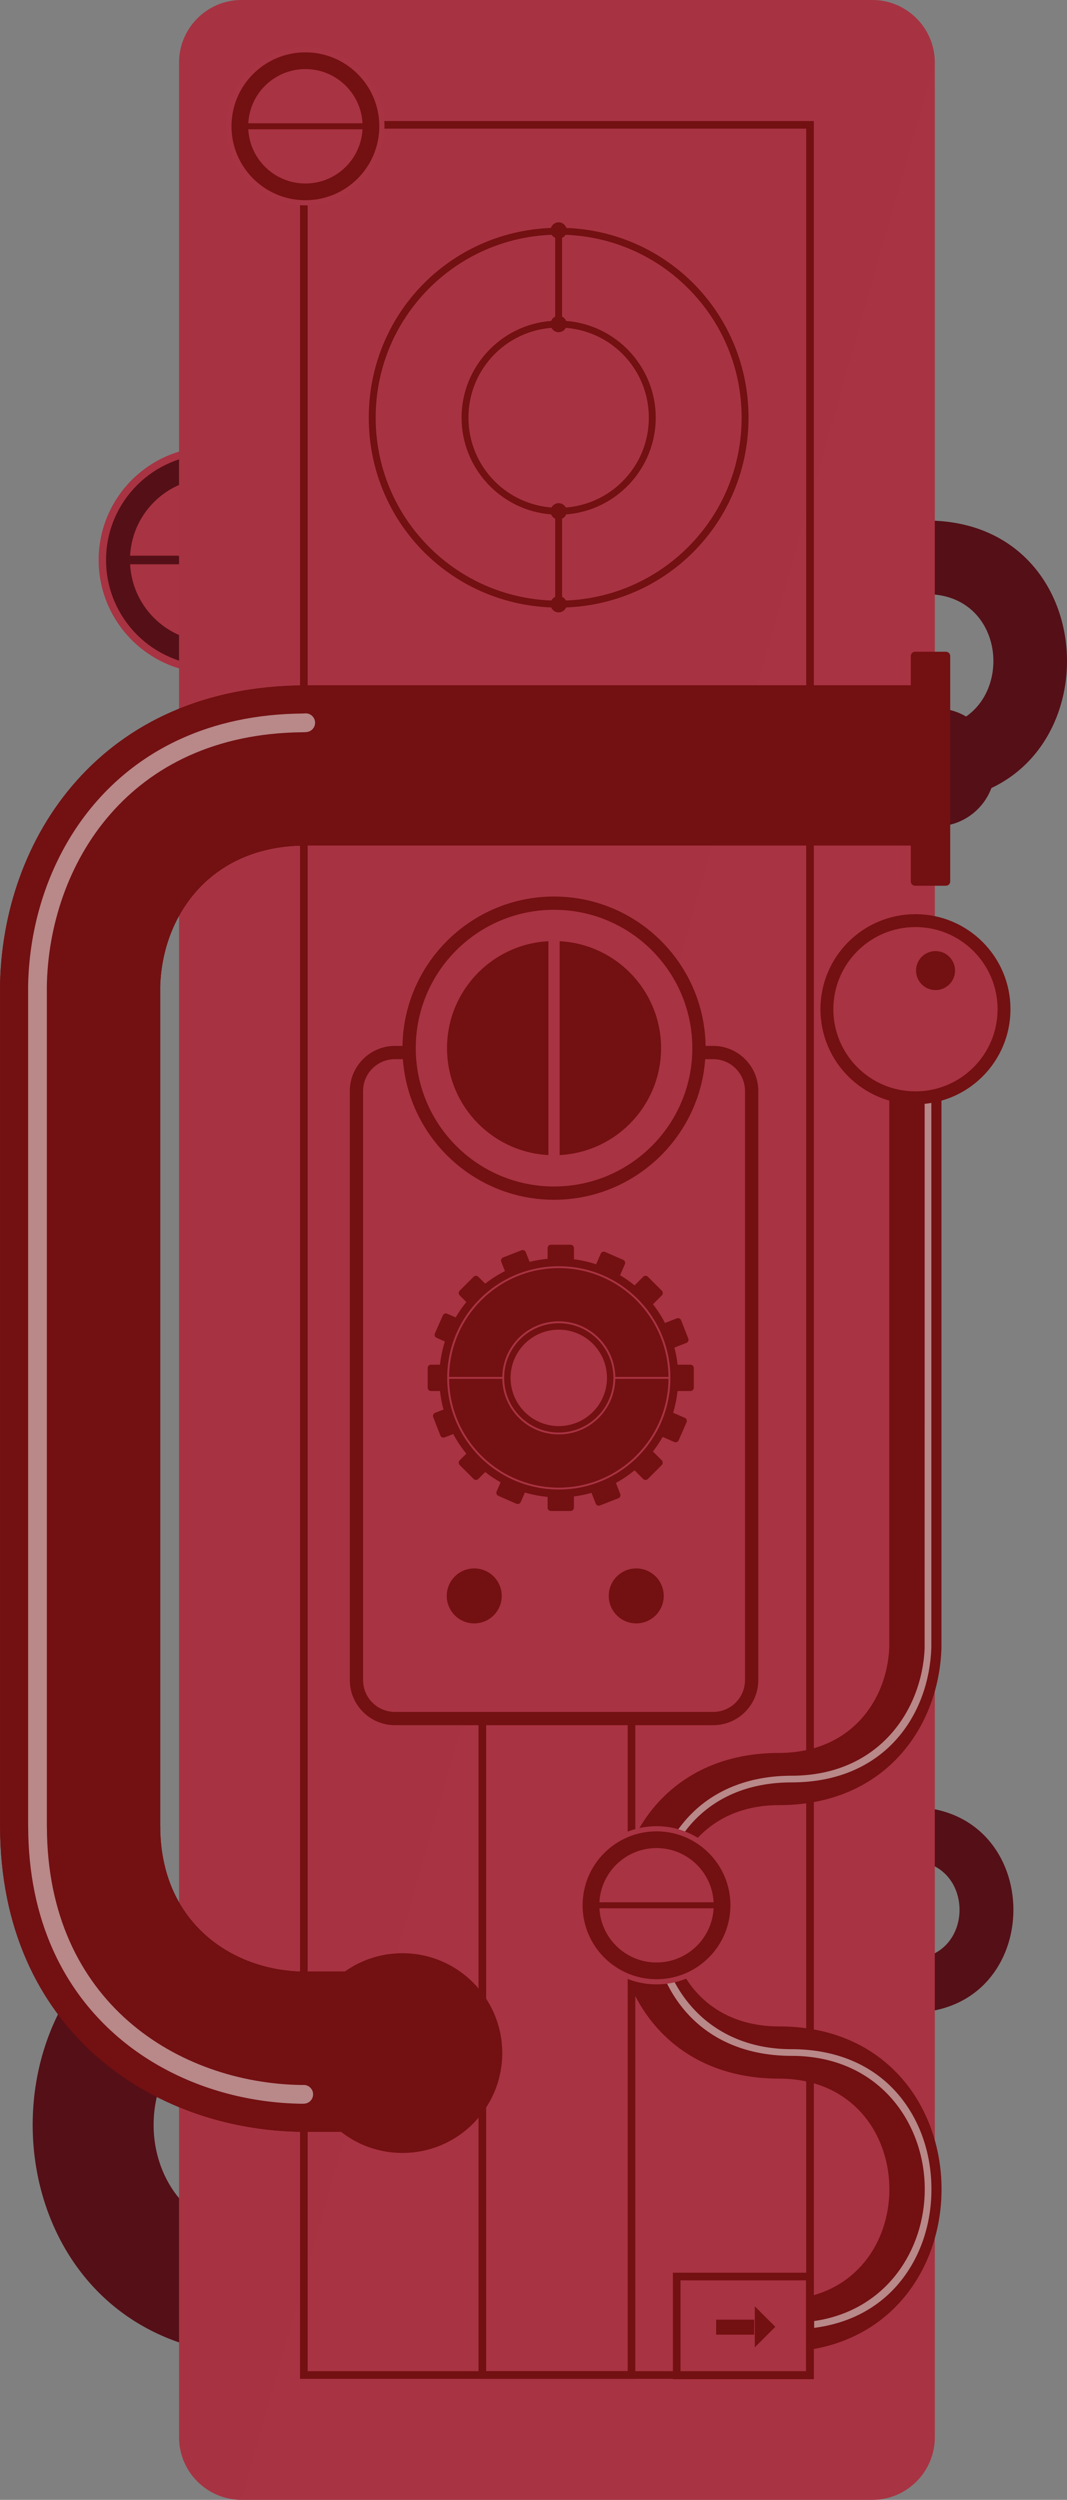 <?xml version="1.0" encoding="utf-8"?>
<!-- Generator: Adobe Illustrator 17.0.0, SVG Export Plug-In . SVG Version: 6.00 Build 0)  -->
<!DOCTYPE svg PUBLIC "-//W3C//DTD SVG 1.1//EN" "http://www.w3.org/Graphics/SVG/1.1/DTD/svg11.dtd">
<svg version="1.1" id="Layer_1" xmlns="http://www.w3.org/2000/svg" xmlns:xlink="http://www.w3.org/1999/xlink" x="0px" y="0px"
	 width="139.963px" height="327.773px" viewBox="0 0 139.963 327.773" enable-background="new 0 0 139.963 327.773"
	 xml:space="preserve">
<rect x="0" y="0" width="139.963" height="327.773" fill="#808080" stroke="none"/>
<g>
	<g>
		<path fill="#550F17" d="M34.568,248.325c-40.377,0-40.377,60.565,0,60.565c0-5.287,0-10.575,0-15.862
			c-19.227,0-19.227-28.84,0-28.84C34.568,258.9,34.568,253.613,34.568,248.325z"/>
		<path fill="#550F17" d="M119.442,263.902c17.988,0,17.988-26.983,0-26.983c0,2.356,0,4.711,0,7.067c8.566,0,8.566,12.849,0,12.849
			C119.442,259.19,119.442,261.546,119.442,263.902z"/>
		<g>
			<path fill="#A83342" d="M27.785,58.582c-8.198,0-14.844,6.646-14.844,14.844S19.587,88.27,27.785,88.27
				s14.844-6.646,14.844-14.844S35.983,58.582,27.785,58.582z M27.785,84.913c-6.344,0-11.487-5.143-11.487-11.487
				c0-6.344,5.143-11.487,11.487-11.487s11.487,5.143,11.487,11.487C39.272,79.77,34.129,84.913,27.785,84.913z"/>
			<circle fill="#A83342" cx="27.785" cy="73.426" r="11.554"/>
			<path fill="#550F17" d="M27.785,59.553c-7.661,0-13.872,6.211-13.872,13.872s6.211,13.872,13.872,13.872
				s13.872-6.211,13.872-13.872S35.447,59.553,27.785,59.553z M27.785,84.16c-5.929,0-10.735-4.806-10.735-10.735
				S21.856,62.69,27.785,62.69S38.52,67.496,38.52,73.425S33.714,84.16,27.785,84.16z"/>
			<rect x="16.119" y="72.862" fill="#550F17" width="23.333" height="1.127"/>
		</g>
		<circle fill="#550F17" cx="122.8" cy="100.616" r="7.735"/>
		<path fill="#550F17" d="M121.532,105.114c24.575,0,24.575-36.863,0-36.863c0,3.218,0,6.436,0,9.655
			c11.702,0,11.702,17.554,0,17.554C121.532,98.677,121.532,101.895,121.532,105.114z"/>
		<path fill="#A83342" d="M122.622,319.589c0,4.501-3.683,8.184-8.184,8.184H31.672c-4.501,0-8.184-3.683-8.184-8.184l0-311.405
			C23.488,3.683,27.171,0,31.672,0l82.766,0c4.501,0,8.184,3.683,8.184,8.184V319.589z"/>
		<path opacity="0.2" fill="#A83342" enable-background="new    " d="M31.672,327.773c-4.501,0-8.184-3.683-8.184-8.184l0-311.405
			C23.488,3.683,27.171,0,31.672,0l82.766,0c4.501,0,8.184,3.683,8.184,8.184L31.672,327.773z"/>
		<rect x="39.856" y="16.368" fill="none" stroke="#731012" stroke-miterlimit="10" width="66.397" height="295.036"/>
		<rect x="63.273" y="224.477" fill="none" stroke="#731012" stroke-miterlimit="10" width="19.563" height="86.927"/>
		<g>
			<rect x="39.693" y="258.504" fill="#731012" width="20.188" height="21.007"/>
			<rect x="0.007" y="129.65" fill="#731012" width="21.007" height="109.902"/>
			<path fill="#731012" d="M39.842,258.515c-9.457-0.12-18.824-6.481-18.824-19.091H0.011c0,26.615,19.871,39.977,39.831,40.098
				C39.842,279.522,39.842,258.515,39.842,258.515z"/>
		</g>
		<path fill="#731012" d="M21.007,129.694c0.12-9.457,6.481-18.824,19.091-18.824V89.863c-26.615,0-39.977,19.871-40.098,39.831
			L21.007,129.694L21.007,129.694z"/>
		<g>
			<g>
				<path fill="#731012" d="M51.802,226.203c-3.261,0-5.915-2.653-5.915-5.915v-77.237c0-3.261,2.653-5.915,5.915-5.915h41.75
					c3.261,0,5.915,2.653,5.915,5.915v77.237c0,3.261-2.653,5.915-5.915,5.915L51.802,226.203z"/>
				<path fill="#A83342" d="M97.726,220.288c0,2.306-1.869,4.175-4.175,4.175h-41.75c-2.306,0-4.175-1.869-4.175-4.175v-77.237
					c0-2.306,1.869-4.175,4.175-4.175h41.75c2.306,0,4.175,1.869,4.175,4.175C97.726,143.051,97.726,220.288,97.726,220.288z"/>
				<g>
					<circle fill="#731012" cx="72.677" cy="137.43" r="15.108"/>
					<path fill="#731012" d="M72.676,157.31c-10.962,0-19.88-8.918-19.88-19.88s8.918-19.88,19.88-19.88s19.88,8.918,19.88,19.88
						C92.556,148.392,83.638,157.31,72.676,157.31z M72.676,125.132c-6.781,0-12.298,5.517-12.298,12.298
						s5.517,12.298,12.298,12.298c6.781,0,12.298-5.517,12.298-12.298C84.975,130.649,79.458,125.132,72.676,125.132z"/>
					<path fill="#A83342" d="M90.817,137.43c0-10.019-8.122-18.14-18.14-18.14s-18.14,8.122-18.14,18.14s8.122,18.14,18.14,18.14
						S90.817,147.449,90.817,137.43z M58.639,137.43c0-7.753,6.285-14.038,14.038-14.038s14.038,6.285,14.038,14.038
						c0,7.753-6.285,14.038-14.038,14.038S58.639,145.183,58.639,137.43z"/>
					<rect x="71.94" y="122.175" fill="#A83342" width="1.474" height="30.511"/>
				</g>
			</g>
			<g>
				<circle fill="#731012" cx="83.458" cy="209.251" r="3.605"/>
				<circle fill="#731012" cx="62.208" cy="209.251" r="3.605"/>
			</g>
			<path fill="#731012" d="M73.298,187.831c1.98,0,3.771-0.802,5.069-2.099c1.297-1.297,2.099-3.088,2.099-5.068
				s-0.802-3.771-2.099-5.069c-1.297-1.297-3.089-2.099-5.069-2.099s-3.771,0.802-5.068,2.099s-2.099,3.089-2.099,5.069
				s0.802,3.77,2.099,5.068C69.528,187.029,71.318,187.831,73.298,187.831z M73.297,174.341c3.494,0,6.323,2.83,6.323,6.323
				c0,3.492-2.83,6.323-6.323,6.323c-3.492,0-6.323-2.832-6.323-6.323C66.974,177.171,69.806,174.341,73.297,174.341z
				 M73.298,166.272c-3.975,0-7.571,1.611-10.176,4.215c-2.577,2.578-4.179,6.128-4.212,10.054h6.977
				c0.066-4.039,3.357-7.292,7.411-7.292s7.346,3.253,7.412,7.291h6.977c-0.033-3.926-1.635-7.476-4.212-10.054
				C80.87,167.882,77.273,166.272,73.298,166.272z M90.579,178.937H88.88c-0.084-0.767-0.222-1.518-0.413-2.247l1.572-0.614
				c0.223-0.087,0.333-0.339,0.246-0.562l-0.941-2.409c-0.087-0.223-0.339-0.333-0.561-0.246l-1.556,0.608
				c-0.45-0.869-0.978-1.69-1.577-2.455l1.164-1.164c0.169-0.169,0.169-0.444,0-0.613l-1.829-1.829
				c-0.169-0.169-0.444-0.169-0.613,0l-1.133,1.133c-0.598-0.491-1.234-0.937-1.901-1.337l0.001-0.003l0.629-1.438
				c0.095-0.218-0.004-0.474-0.223-0.571l-2.37-1.038c-0.221-0.095-0.476,0.004-0.571,0.225l-0.608,1.386l-0.002,0.005
				c-0.935-0.307-1.909-0.528-2.912-0.655v-1.473c0-0.239-0.194-0.433-0.433-0.433h-2.586c-0.239,0-0.433,0.194-0.433,0.433v1.414
				c-0.807,0.075-1.596,0.21-2.362,0.402l-0.499-1.277c-0.087-0.223-0.339-0.333-0.562-0.246l-2.409,0.941
				c-0.223,0.087-0.333,0.339-0.246,0.562l0.481,1.23c-0.918,0.464-1.783,1.016-2.586,1.644l-0.906-0.906
				c-0.169-0.169-0.444-0.169-0.613,0l-1.829,1.829c-0.169,0.169-0.169,0.444,0,0.613l0.875,0.875
				c-0.519,0.633-0.987,1.308-1.404,2.018l-1.113-0.488c-0.219-0.096-0.475,0.004-0.571,0.223l-1.038,2.369
				c-0.096,0.219,0.004,0.475,0.223,0.571l1.089,0.477c-0.312,0.977-0.53,1.995-0.645,3.044h-1.182
				c-0.239,0-0.433,0.194-0.433,0.433v2.586c0,0.239,0.194,0.434,0.433,0.434h1.182c0.091,0.831,0.248,1.642,0.464,2.429
				l-1.107,0.432c-0.223,0.087-0.333,0.339-0.246,0.561l0.941,2.409c0.087,0.223,0.339,0.333,0.561,0.246l1.125-0.44
				c0.489,0.916,1.064,1.779,1.718,2.576l-0.874,0.874c-0.169,0.169-0.169,0.443,0,0.612l1.829,1.829
				c0.169,0.169,0.443,0.169,0.612,0l0.904-0.902l0.003-0.003c0.638,0.499,1.314,0.95,2.025,1.347l-0.526,1.201
				c-0.096,0.219,0.004,0.475,0.223,0.571l2.369,1.038c0.219,0.096,0.475-0.004,0.571-0.223l0.547-1.248
				c0.957,0.282,1.951,0.477,2.974,0.572v1.414c0,0.239,0.194,0.433,0.433,0.433h2.586c0.239,0,0.433-0.194,0.433-0.433v-1.473
				c0.791-0.1,1.563-0.258,2.312-0.472l0.549,1.406c0.087,0.223,0.339,0.333,0.561,0.246l2.409-0.941
				c0.223-0.087,0.333-0.339,0.246-0.561l-0.568-1.452c0.868-0.473,1.686-1.027,2.445-1.65l1.133,1.133
				c0.169,0.169,0.444,0.169,0.613,0l1.829-1.829c0.169-0.169,0.169-0.444,0-0.613l-1.164-1.164c0.472-0.603,0.9-1.24,1.28-1.909
				l1.526,0.668c0.219,0.096,0.475-0.004,0.571-0.223l1.038-2.369c0.096-0.219-0.004-0.475-0.223-0.571l-1.544-0.676
				c0.279-0.916,0.475-1.867,0.582-2.845h1.699c0.239,0,0.433-0.194,0.433-0.434v-2.586
				C91.013,179.131,90.819,178.937,90.579,178.937z M73.298,195.303c-8.085,0-14.638-6.553-14.638-14.638
				c0-8.087,6.553-14.64,14.638-14.64c8.087,0,14.64,6.553,14.64,14.64C87.937,188.749,81.384,195.302,73.298,195.303z
				 M73.298,188.078c-4.053,0-7.344-3.253-7.411-7.29H58.91c0.033,3.925,1.635,7.475,4.212,10.052
				c2.605,2.604,6.202,4.215,10.176,4.215c3.975,0,7.573-1.611,10.178-4.215c2.578-2.578,4.179-6.128,4.212-10.053h-6.977
				C80.644,184.825,77.352,188.078,73.298,188.078z"/>
		</g>
		<rect x="39.641" y="89.852" fill="#731012" width="81.734" height="21.007"/>
		<g>
			<circle fill="#731012" cx="52.788" cy="269.195" r="13.095"/>
			<path fill="#731012" d="M40.098,110.87v-0.011h81.277V89.852H39.641v0.022C13.334,90.103,0.12,109.85,0,129.694h0.007l0,109.858
				h0.007c0.065,26.528,19.9,39.849,39.828,39.969v-0.01h20.039v-21.007H39.693v0.005c-9.406-0.185-18.675-6.543-18.675-19.086
				h-0.004l0-109.773h-0.006C21.147,120.208,27.507,110.87,40.098,110.87z"/>
			<g opacity="0.5">
				<path fill="#FFFFFF" d="M39.842,273.373c-0.113,0-0.226,0.003-0.338,0.009l0.065,1.226l0.017-1.228
					c-8.093-0.11-16.465-2.848-22.772-8.388c-3.156-2.771-5.806-6.24-7.679-10.46c-1.872-4.22-2.968-9.197-2.983-14.996v-0.003
					c-0.001-0.105-0.003-0.209-0.009-0.314l-1.226,0.064h1.228v-109.59v-0.027l-0.005-0.215l-1.227,0.027l1.228,0.015
					c0.098-8.048,2.806-16.397,8.3-22.71c2.748-3.159,6.189-5.819,10.375-7.709c4.187-1.889,9.125-3.012,14.879-3.063h0.003
					c0.174-0.002,0.347-0.011,0.519-0.027c0.675-0.062,1.172-0.66,1.109-1.335c-0.062-0.675-0.66-1.172-1.335-1.109
					c-0.105,0.01-0.212,0.015-0.321,0.016h0.003c-6.061,0.052-11.352,1.241-15.868,3.28c-6.777,3.057-11.787,8.022-15.096,13.807
					c-3.312,5.787-4.943,12.392-5.023,18.819v0.043l0.004,0.202v109.578l0.002,0.064l0.006,0.198v-0.003
					c0.014,6.105,1.175,11.435,3.194,15.986c3.028,6.829,7.984,11.883,13.777,15.223c5.795,3.343,12.423,4.994,18.884,5.084
					l0.082-0.002l0.209-0.005c0.678,0,1.228-0.55,1.228-1.228C41.07,273.923,40.52,273.373,39.842,273.373L39.842,273.373z"/>
			</g>
		</g>
		<path fill="none" stroke="#A83342" stroke-miterlimit="10" d="M16.103,239.424"/>
		<path fill="#731012" d="M124.643,115.575c0,0.309-0.253,0.562-0.562,0.562h-4.044c-0.309,0-0.562-0.253-0.562-0.562V86.017
			c0-0.309,0.253-0.562,0.562-0.562h4.044c0.309,0,0.562,0.253,0.562,0.562V115.575z"/>
		<rect x="88.766" y="298.493" fill="none" stroke="#731012" stroke-miterlimit="10" width="17.46" height="12.959"/>
		<path fill="#731012" d="M102.188,272.543v-0.002c17.837,0.028,19.191,24.754,4.062,28.532c0,1.491,0.04,5.66,0.04,7.003
			c24.26-3.922,22.882-42.379-4.133-42.379v0.002c-19.302-0.03-19.302-28.983,0-29.014v0.001c13.911,0,21.023-10.197,21.338-20.625
			c0-0.007,0-81.157,0-81.157l-6.847-0.007c0,0.01-0.001,81.163-0.001,81.172c-0.315,6.993-5.135,13.759-14.46,13.773v-0.001
			C73.721,229.843,73.721,272.543,102.188,272.543z"/>
		<path opacity="0.5" fill="#FFFFFF" enable-background="new    " d="M122.17,134.898c0,3.667-0.001,80.238-0.001,81.118
			c-0.285,8.793-6.039,17.648-18.271,17.688c-0.028-0.001-0.087-0.001-0.089-0.001c-11.902,0.019-17.456,8.812-17.456,17.491
			c0,8.678,5.996,17.472,17.456,17.491c0.002,0,0.003,0,0.005,0c0.032,0,0.063,0,0.095-0.002c5.677,0.022,10.408,1.981,13.688,5.67
			c2.956,3.325,4.584,7.834,4.584,12.696s-1.628,9.371-4.584,12.696c-2.706,3.044-6.4,4.911-10.799,5.482v-0.897
			c9.53-1.382,14.501-9.368,14.507-17.266c0.007-8.686-5.987-17.488-17.456-17.506c-0.002,0-0.003,0-0.005,0
			c-0.032,0-0.063,0-0.095,0.002c-5.677-0.022-10.408-1.981-13.688-5.67c-2.956-3.325-4.584-7.834-4.584-12.696
			s1.628-9.371,4.584-12.696c3.281-3.692,8.017-5.651,13.699-5.67c0.028,0.001,0.087,0.001,0.089,0.001
			c11.466-0.018,17.076-8.629,17.436-16.623c0.003-0.065,0.003-0.065,0.004-32.726c0-10.658,0-43.698,0-48.58h0.881V134.898z"/>
		<g>
			<path fill="#A83342" d="M86.118,239.443c-5.729,0-10.373,4.644-10.373,10.373s4.644,10.373,10.373,10.373
				c5.729,0,10.373-4.644,10.373-10.373S91.846,239.443,86.118,239.443z M86.118,257.843c-4.433,0-8.027-3.594-8.027-8.027
				s3.594-8.027,8.027-8.027s8.027,3.594,8.027,8.027S90.551,257.843,86.118,257.843z"/>
			<circle fill="#A83342" cx="86.118" cy="249.816" r="8.074"/>
			<path fill="#731012" d="M86.118,240.122c-5.354,0-9.694,4.34-9.694,9.694s4.34,9.694,9.694,9.694c5.354,0,9.694-4.34,9.694-9.694
				C95.811,244.462,91.471,240.122,86.118,240.122z M86.118,257.317c-4.143,0-7.502-3.359-7.502-7.502
				c0-4.143,3.359-7.502,7.502-7.502s7.502,3.359,7.502,7.502C93.619,253.959,90.261,257.317,86.118,257.317z"/>
			<rect x="77.965" y="249.421" fill="#731012" width="16.305" height="0.788"/>
		</g>
		<g>
			<circle fill="#731012" cx="120.085" cy="132.326" r="12.462"/>
			<circle fill="#A83342" cx="120.085" cy="132.326" r="10.772"/>
			<circle fill="#731012" cx="122.719" cy="127.261" r="2.557"/>
		</g>
		<path fill="#731012" d="M73.279,80.298c-0.428,0-0.806-0.26-0.974-0.651c-13.434-0.516-23.933-11.414-23.933-24.884
			c0-13.454,10.481-24.346,23.898-24.88c0.144-0.432,0.547-0.739,1.009-0.739c0.463,0,0.866,0.306,1.009,0.739
			c13.418,0.533,23.9,11.426,23.9,24.88c0,13.472-10.5,24.369-23.936,24.884C74.084,80.038,73.707,80.298,73.279,80.298z
			 M73.733,78.257c0.216,0.102,0.39,0.27,0.496,0.482c6.054-0.236,11.737-2.719,16.022-7.003c4.533-4.533,7.029-10.561,7.029-16.973
			c0-6.411-2.496-12.438-7.029-16.971c-4.294-4.292-9.99-6.776-16.058-7.004c-0.109,0.173-0.269,0.311-0.462,0.399v10.332
			c0.241,0.113,0.43,0.313,0.53,0.561c6.606,0.506,11.755,6.045,11.755,12.684c0,6.64-5.149,12.179-11.755,12.685
			c-0.1,0.247-0.289,0.447-0.529,0.56L73.733,78.257L73.733,78.257z M72.363,30.788c-6.066,0.228-11.761,2.712-16.054,7.004
			c-4.533,4.533-7.029,10.56-7.029,16.971c0,6.412,2.497,12.44,7.029,16.973c4.284,4.284,9.967,6.767,16.02,7.003
			c0.107-0.213,0.281-0.381,0.498-0.483V68.009c-0.242-0.113-0.43-0.313-0.531-0.561c-6.603-0.507-11.751-6.046-11.752-12.685
			c0-6.638,5.148-12.177,11.752-12.684c0.1-0.248,0.289-0.448,0.53-0.561V31.186C72.632,31.099,72.472,30.962,72.363,30.788z
			 M73.279,65.97c0.398,0,0.756,0.224,0.94,0.573c2.811-0.221,5.442-1.43,7.426-3.413c2.234-2.235,3.464-5.206,3.464-8.366
			c0-3.159-1.23-6.13-3.464-8.364c-1.985-1.984-4.616-3.192-7.426-3.413c-0.184,0.349-0.542,0.573-0.94,0.573
			s-0.757-0.224-0.94-0.573c-2.809,0.221-5.439,1.43-7.424,3.413c-2.234,2.234-3.464,5.204-3.464,8.364s1.231,6.131,3.465,8.366
			c1.984,1.983,4.614,3.191,7.423,3.413C72.522,66.193,72.88,65.97,73.279,65.97z"/>
		<g>
			<path fill="#A83342" d="M40.06,6.185c-5.729,0-10.373,4.644-10.373,10.373c0,5.729,4.644,10.373,10.373,10.373
				s10.373-4.644,10.373-10.373S45.789,6.185,40.06,6.185z M40.06,24.585c-4.433,0-8.027-3.594-8.027-8.027s3.594-8.027,8.027-8.027
				s8.027,3.594,8.027,8.027C48.087,20.991,44.493,24.585,40.06,24.585z"/>
			<circle fill="#A83342" cx="40.06" cy="16.558" r="8.074"/>
			<path fill="#731012" d="M40.06,6.864c-5.354,0-9.694,4.34-9.694,9.694s4.34,9.694,9.694,9.694s9.694-4.34,9.694-9.694
				S45.414,6.864,40.06,6.864z M40.06,24.06c-4.143,0-7.502-3.359-7.502-7.502s3.359-7.502,7.502-7.502s7.502,3.359,7.502,7.502
				C47.562,20.701,44.203,24.06,40.06,24.06z"/>
			<rect x="31.908" y="16.164" fill="#731012" width="16.305" height="0.788"/>
		</g>
		<g>
			<rect x="93.942" y="304.149" fill="#731012" width="4.981" height="1.966"/>
			<g>
				<polygon fill="#731012" points="99.01,302.399 101.698,305.087 99.01,307.775 				"/>
			</g>
		</g>
	</g>
</g>
</svg>
